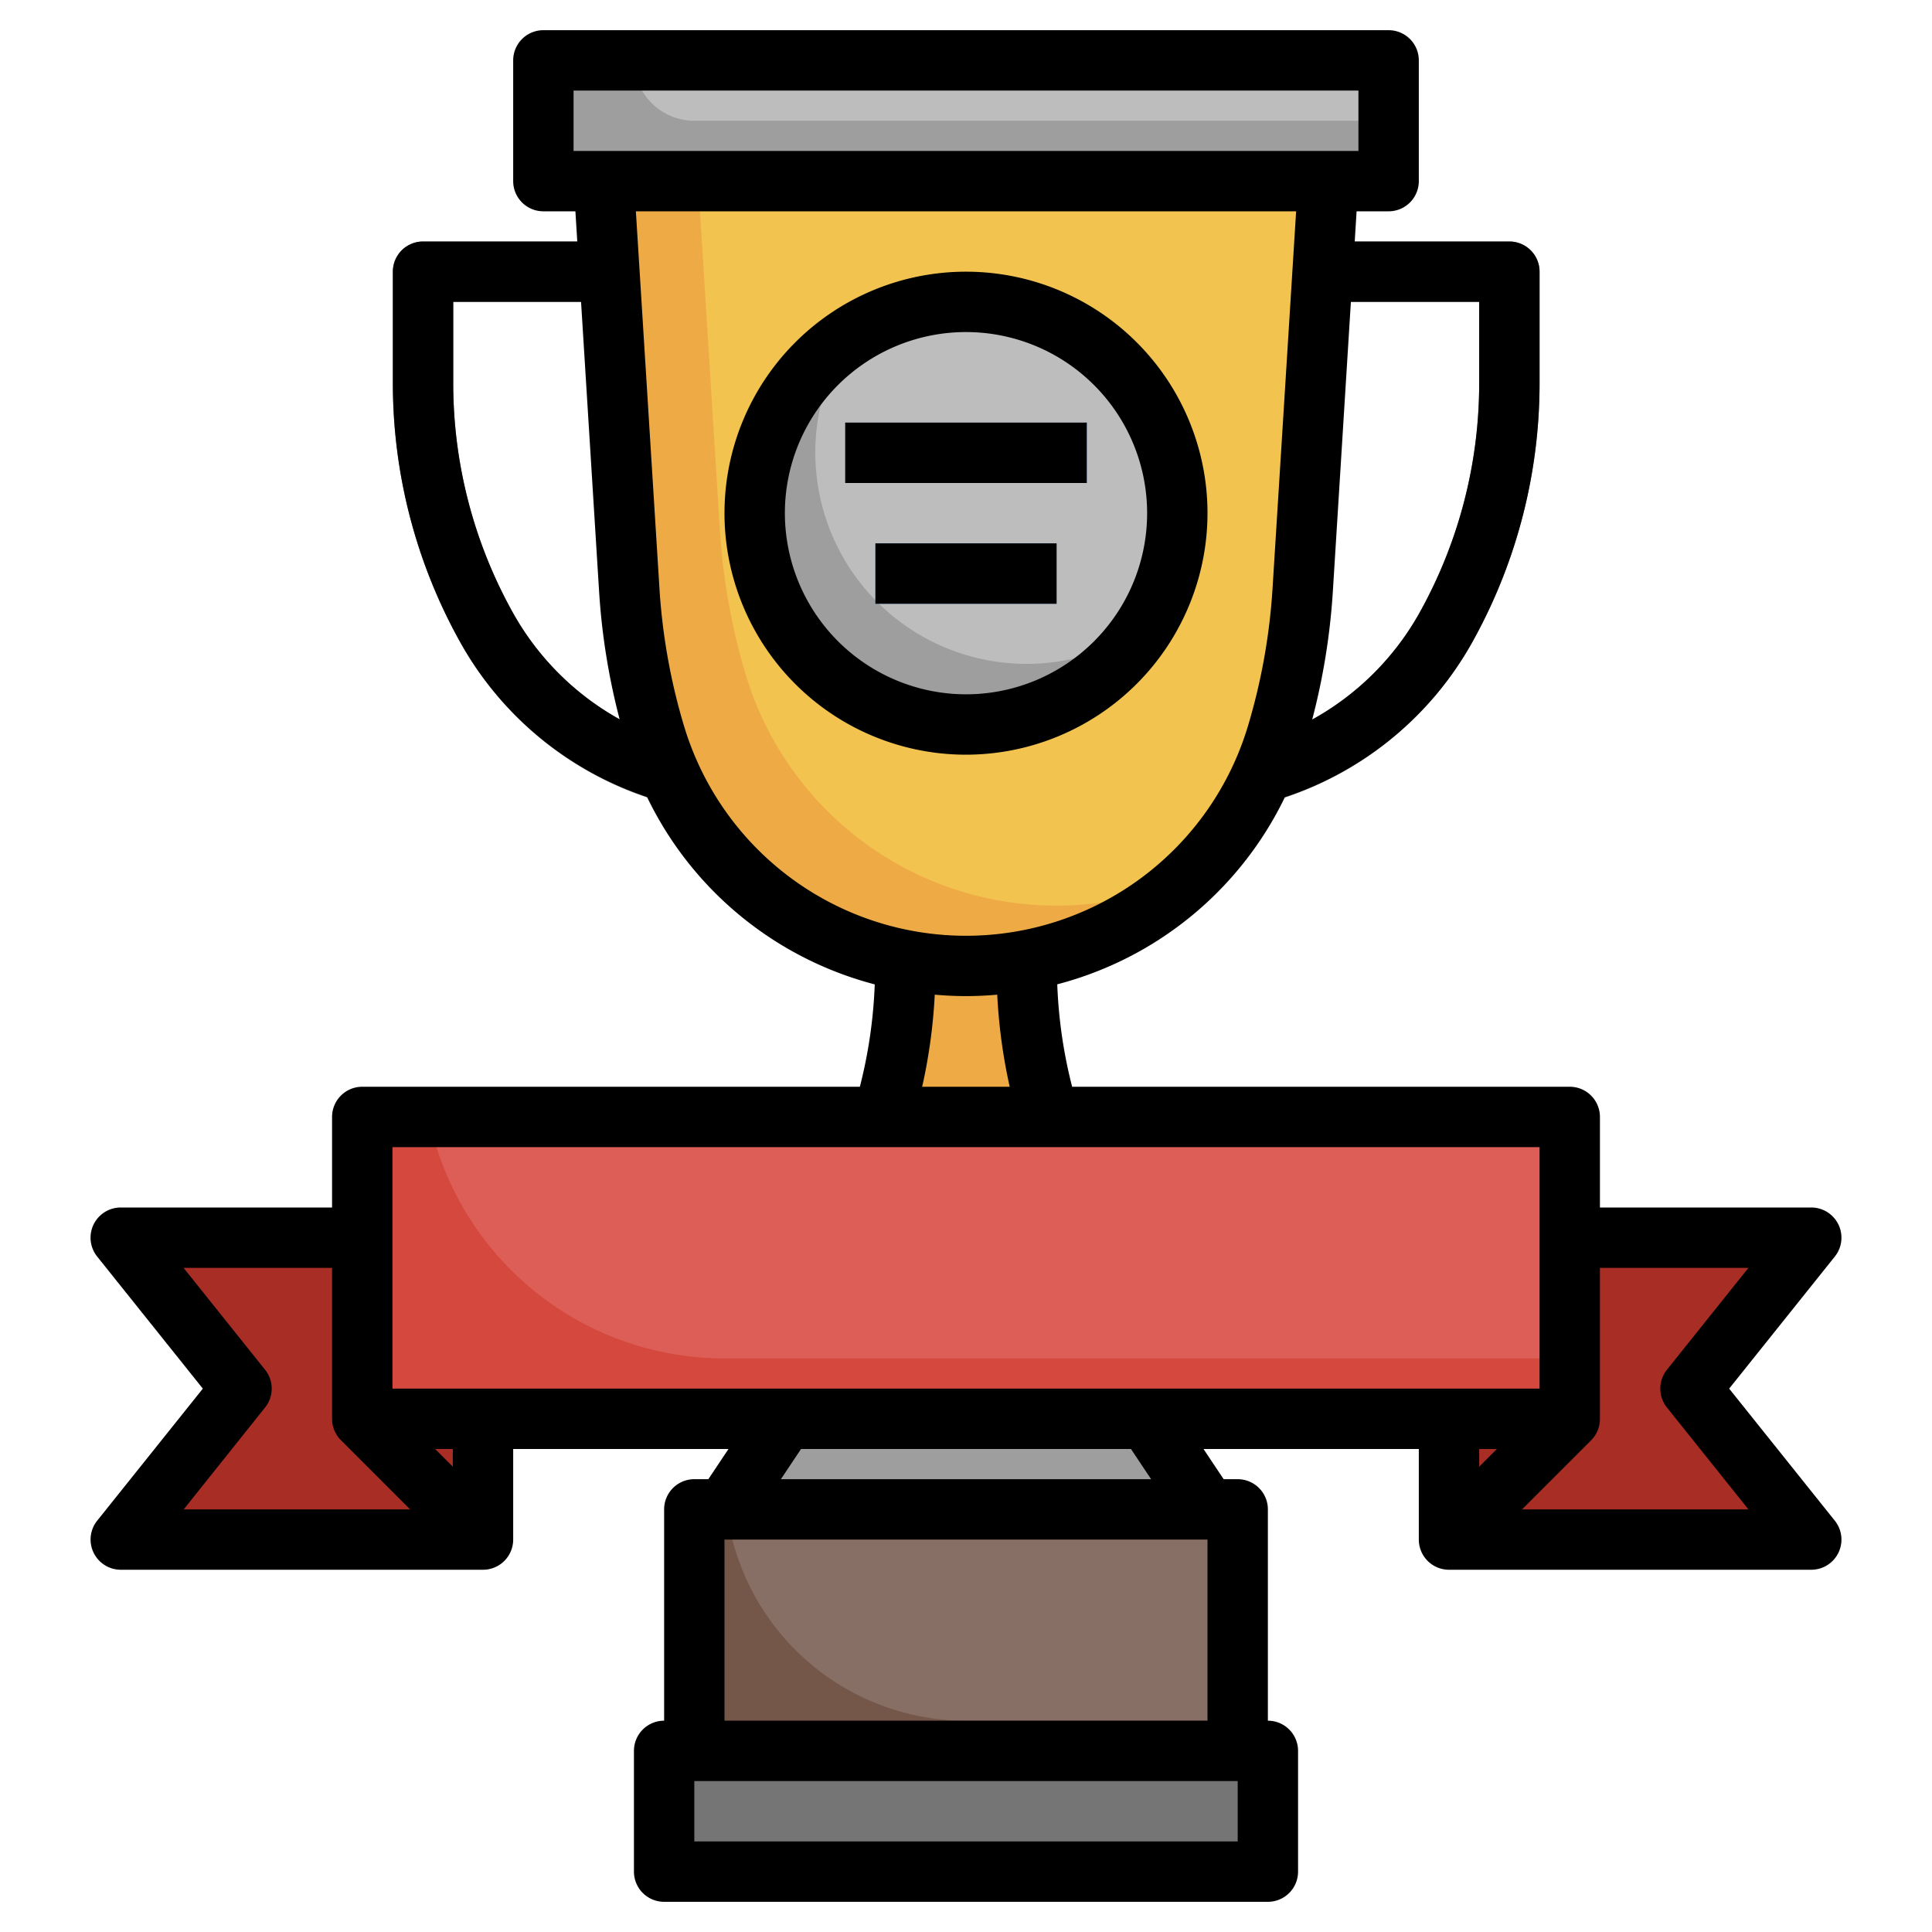 <svg id="Layer_3" height="512" viewBox="0 0 64 64" width="512" xmlns="http://www.w3.org/2000/svg" data-name="Layer 3"><path d="m48 41v10h12l-4-5 4-5z" fill="#a82e25"/><path d="m16 41v10h-12l4-5-4-5z" fill="#a82e25"/><path d="m41.833 26.6h-19.651a1 1 0 0 1 -.278-.039 11.125 11.125 0 0 1 -6.677-5.32 17.606 17.606 0 0 1 -2.213-8.535v-3.706a1 1 0 0 1 1-1h35.986a1 1 0 0 1 1 1v3.705a17.62 17.62 0 0 1 -2.212 8.536 11.132 11.132 0 0 1 -6.678 5.319 1 1 0 0 1 -.277.04zm-19.506-2h19.36a9.135 9.135 0 0 0 5.353-4.33 15.614 15.614 0 0 0 1.96-7.565v-2.705h-33.986v2.705a15.606 15.606 0 0 0 1.961 7.564 9.136 9.136 0 0 0 5.352 4.331z" fill="#747574"/><path d="m22 58h20v4h-20z" fill="#747574"/><path d="m23 58v-8h18v8" fill="#745749"/><path d="m32 57h9v-7h-16.931a8 8 0 0 0 7.931 7z" fill="#886f65"/><path d="m24 50 2-3h12l2 3" fill="#9d9e9d"/><path d="m26 47v-4h12v4" fill="#bcbdbc"/><path d="m37.748 42.685a17.106 17.106 0 0 1 -3.748-10.685v-3h-4v3a17.106 17.106 0 0 1 -3.748 10.685l-.252.315h12z" fill="#eeab45"/><path d="m18 2h28v4h-28z" fill="#9d9e9d"/><path d="m23 4h23v-2h-25a2 2 0 0 0 2 2z" fill="#bcbdbc"/><path d="m44 6-.848 13.564a21.2 21.2 0 0 1 -.853 4.773 10.754 10.754 0 0 1 -10.299 7.663 10.754 10.754 0 0 1 -10.3-7.663 21.2 21.2 0 0 1 -.853-4.773l-.847-13.564" fill="#eeab45"/><path d="m23.848 17.564a21.2 21.2 0 0 0 .853 4.773 10.741 10.741 0 0 0 14.667 6.731 10.733 10.733 0 0 0 2.932-4.731 21.2 21.2 0 0 0 .853-4.773l.847-13.564h-20.875z" fill="#f3c350"/><circle cx="32" cy="17" fill="#9d9e9d" r="7"/><path d="m32 10a6.963 6.963 0 0 0 -3.846 1.154 7 7 0 0 0 9.692 9.692 7 7 0 0 0 -5.846-10.846z" fill="#bcbdbc"/><path d="m28 14h8v2h-8z" fill="#37c"/><path d="m29 18h6v2h-6z" fill="#37c"/><path d="m12 37h40v10h-40z" fill="#d4483d"/><path d="m24 45h28v-8h-37.8a10 10 0 0 0 9.8 8z" fill="#dd5e56"/><path d="m3.1 51.433a1 1 0 0 0 .9.567h12a1 1 0 0 0 1-1v-3h7.132l-.667 1h-.465a1 1 0 0 0 -1 1v7a1 1 0 0 0 -1 1v4a1 1 0 0 0 1 1h20a1 1 0 0 0 1-1v-4a1 1 0 0 0 -1-1v-7a1 1 0 0 0 -1-1h-.465l-.667-1h7.132v3a1 1 0 0 0 1 1h12a1 1 0 0 0 .781-1.625l-3.5-4.375 3.5-4.375a1 1 0 0 0 -.781-1.625h-7v-3a1 1 0 0 0 -1-1h-16.484a16.007 16.007 0 0 1 -.493-3.393 11.633 11.633 0 0 0 7.541-6.2 11.115 11.115 0 0 0 6.224-5.163 17.62 17.62 0 0 0 2.212-8.539v-3.705a1 1 0 0 0 -1-1h-5.123l.062-1h1.061a1 1 0 0 0 1-1v-4a1 1 0 0 0 -1-1h-28a1 1 0 0 0 -1 1v4a1 1 0 0 0 1 1h1.061l.062 1h-5.109a1 1 0 0 0 -1 1v3.705a17.606 17.606 0 0 0 2.213 8.535 11.106 11.106 0 0 0 6.206 5.16 11.634 11.634 0 0 0 7.544 6.209 16.007 16.007 0 0 1 -.493 3.391h-16.484a1 1 0 0 0 -1 1v3h-7a1 1 0 0 0 -.781 1.625l3.5 4.375-3.5 4.375a1 1 0 0 0 -.119 1.058zm11.9-2.847-.586-.586h.586zm26 12.414h-18v-2h18zm-17-4v-6h16v6zm14.132-8h-12.264l.667-1h10.93zm11.454-1-.586.586v-.586zm8.333-6-2.7 3.375a1 1 0 0 0 0 1.25l2.7 3.375h-7.5l2.293-2.293a1 1 0 0 0 .288-.707v-5zm-8.919-32v2.705a15.614 15.614 0 0 1 -1.96 7.564 9.134 9.134 0 0 1 -3.571 3.565 22.141 22.141 0 0 0 .681-4.207l.6-9.627zm-30-7h26v2h-26zm-2.025 17.269a15.606 15.606 0 0 1 -1.961-7.564v-2.705h4.234l.6 9.627a22.18 22.18 0 0 0 .678 4.2 9.123 9.123 0 0 1 -3.551-3.558zm5.684 3.781a20.215 20.215 0 0 1 -.813-4.548l-.782-12.502h21.872l-.782 12.5a20.215 20.215 0 0 1 -.813 4.548 9.752 9.752 0 0 1 -18.682 0zm8.306 8.9c.341.03.686.047 1.035.047s.694-.017 1.035-.047a18.077 18.077 0 0 0 .413 3.05h-2.9a18.077 18.077 0 0 0 .417-3.047zm-17.965 5.05h38v8h-38zm-4.219 8.625a1 1 0 0 0 0-1.25l-2.7-3.375h4.919v5a1 1 0 0 0 .293.707l2.293 2.293h-7.5z"/><path d="m40 17a8 8 0 1 0 -8 8 8.009 8.009 0 0 0 8-8zm-14 0a6 6 0 1 1 6 6 6.006 6.006 0 0 1 -6-6z"/><path d="m28 14h8v2h-8z"/><path d="m29 18h6v2h-6z"/></svg>